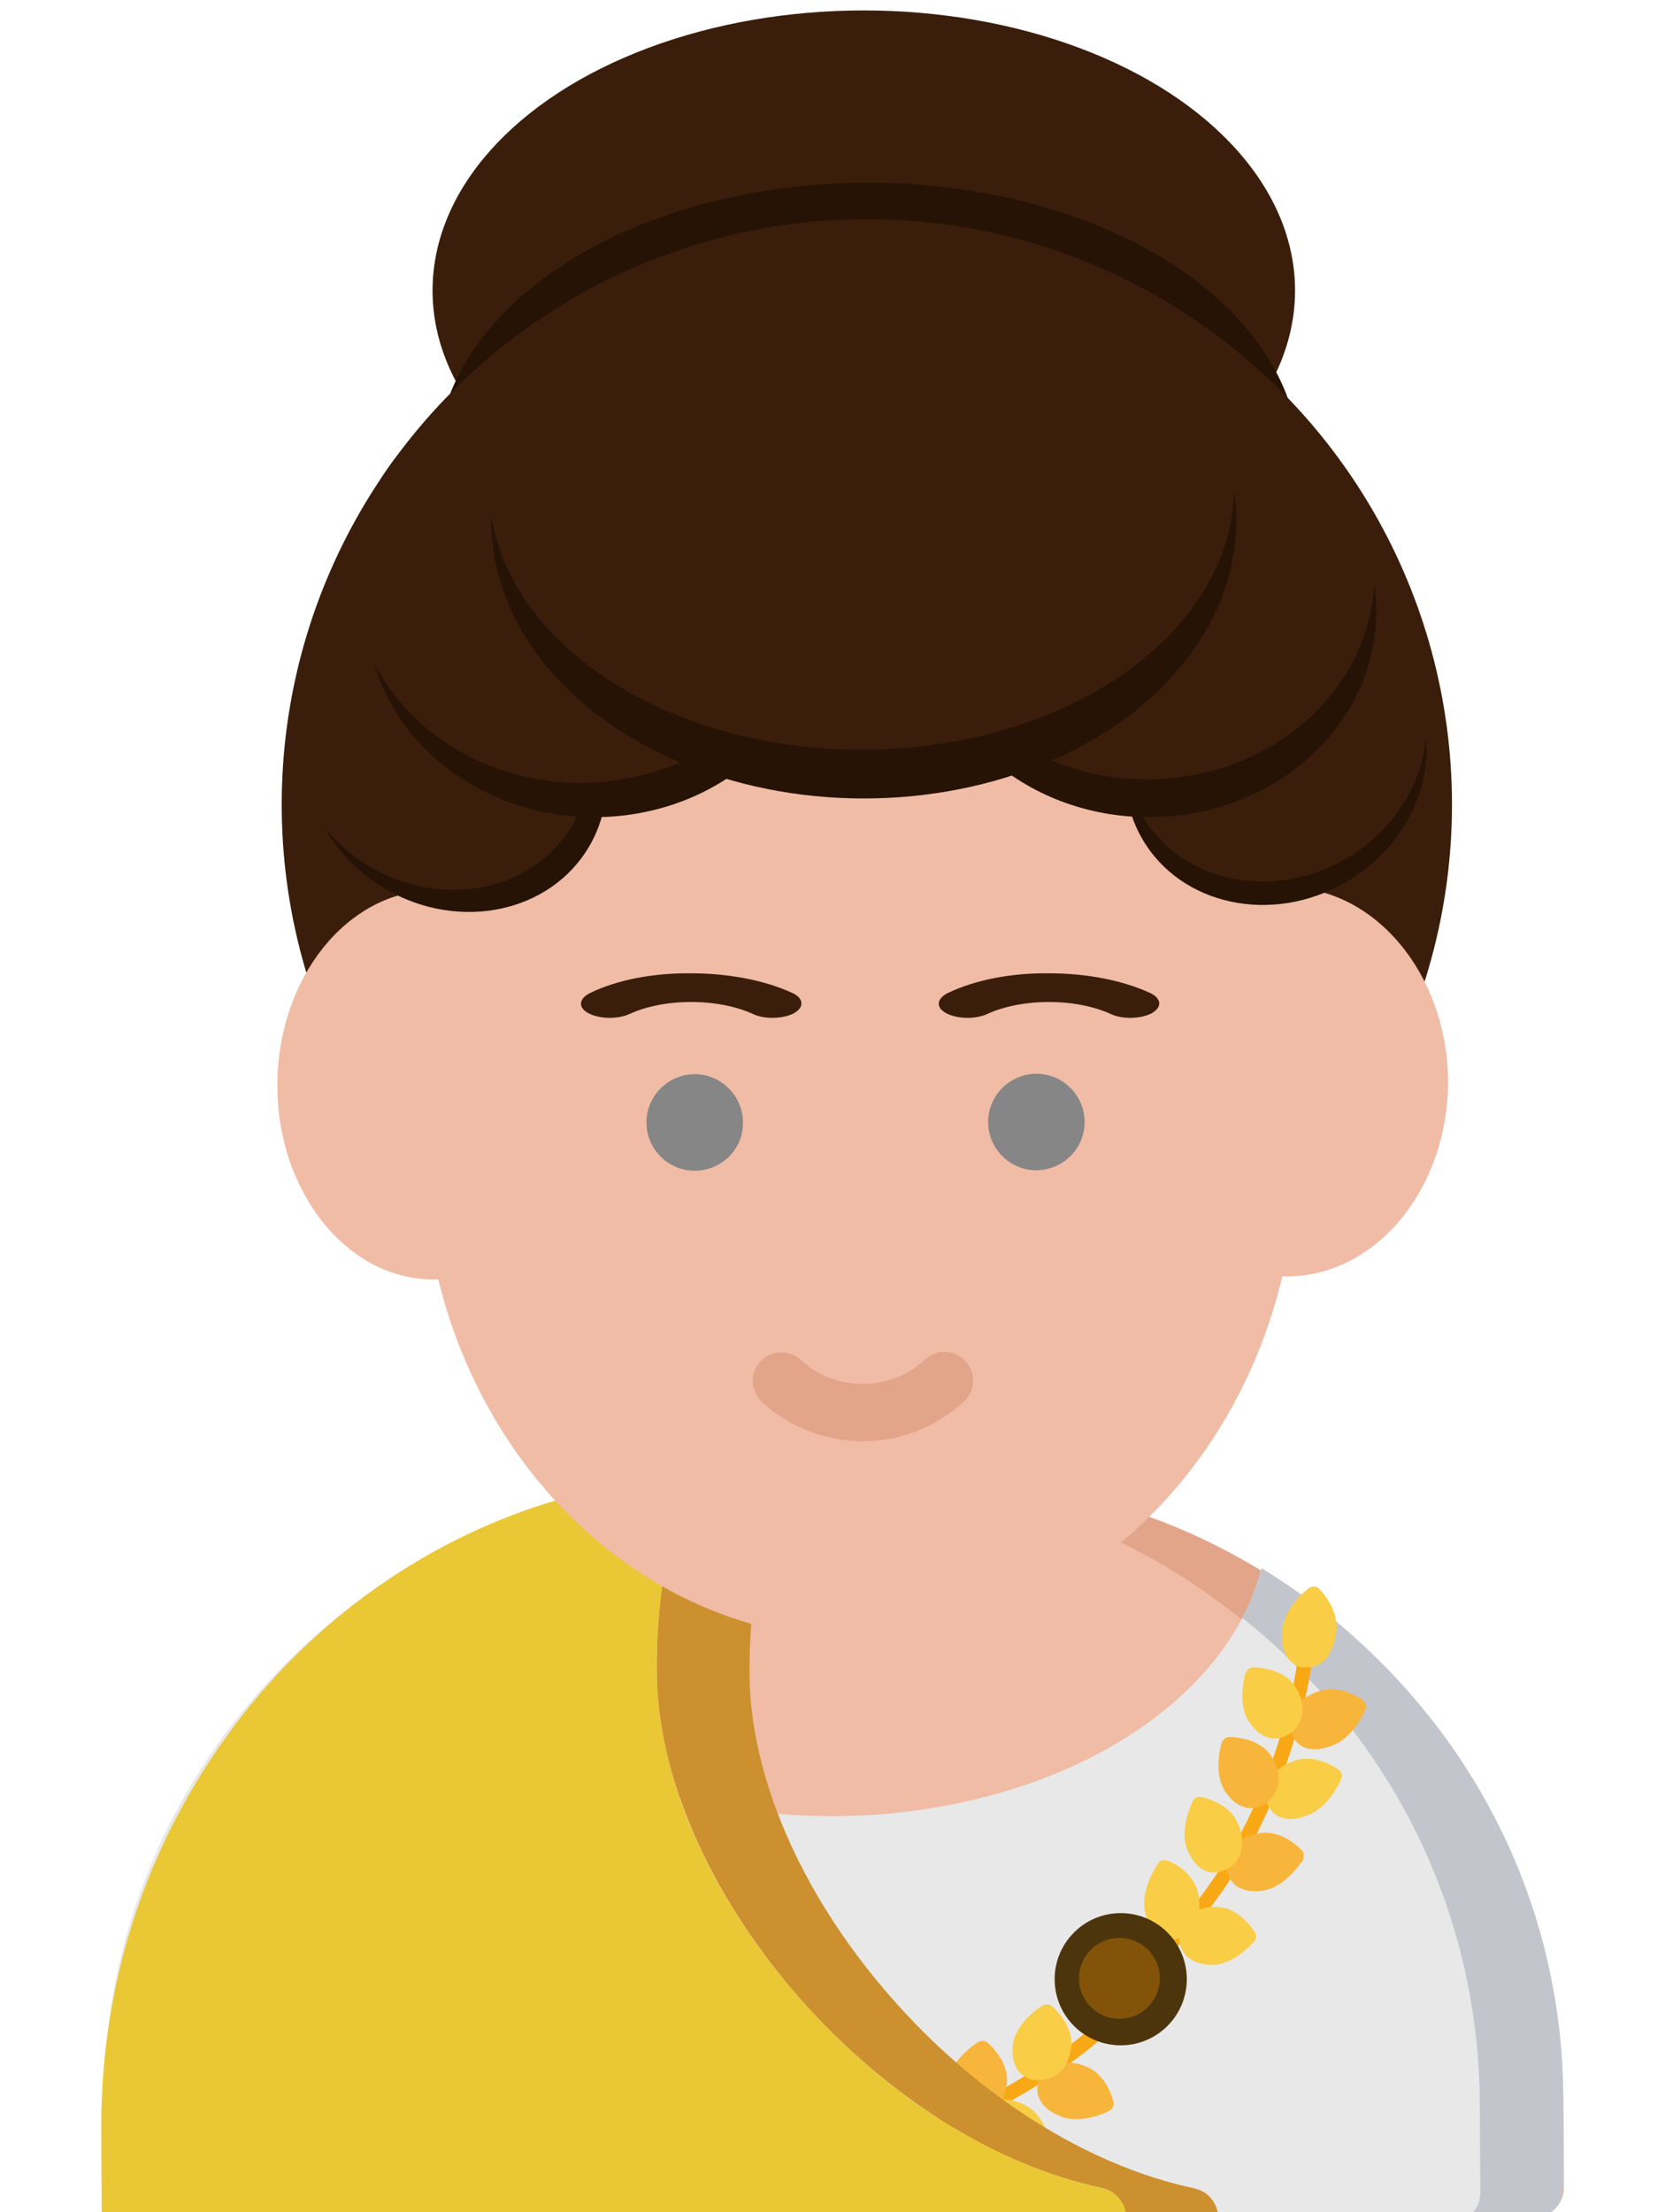 <?xml version="1.0" encoding="utf-8"?>
<!-- Generator: Adobe Illustrator 23.1.0, SVG Export Plug-In . SVG Version: 6.00 Build 0)  -->
<svg version="1.1" id="Layer_1" xmlns="http://www.w3.org/2000/svg" xmlns:xlink="http://www.w3.org/1999/xlink" x="0px" y="0px"
	 viewBox="0 0 383 508.7" style="enable-background:new 0 0 383 508.7;" xml:space="preserve">
<style type="text/css">
	.st0{fill:#F0BCA6;}
	.st1{fill:#E2A58A;}
	.st2{fill:#E8E8E8;}
	.st3{clip-path:url(#SVGID_2_);fill:#C2C6CC;}
	.st4{fill:#F8A814;}
	.st5{fill:#F9CD45;}
	.st6{fill:#F8B53C;}
	.st7{fill:#CC902F;}
	.st8{fill:#EAC734;}
	.st9{fill:#4C350C;}
	.st10{fill:#825308;}
	.st11{fill:#3A1E0B;}
	.st12{fill:#261306;}
	.st13{fill:#868686;}
</style>
<g>
	<path class="st0" d="M359.6,483.9c-0.1-38.4-15.3-74.5-42.7-101.7c-27.3-27.1-63.4-42-101.6-42c-0.2,0-0.3,0-0.4,0l-47.2,0.2
		c-38.4,0.1-74.5,15.3-101.7,42.7s-42.1,63.6-42,102l0.1,18c0,3.6,3,6.6,6.6,6.6h322.4c1.8,0,3.4-0.7,4.7-1.9
		c1.2-1.2,1.9-2.9,1.9-4.7L359.6,483.9z"/>
	<path class="st1" d="M359.6,483.9c-0.1-38.4-15.3-74.5-42.7-101.7c-27.3-27.1-63.4-42-101.6-42c-0.2,0-0.3,0-0.4,0l-16.1,0.1
		c36.8,1,71.4,15.7,97.8,42c27.4,27.2,42.6,63.4,42.7,101.7l0.1,19c0,1.8-0.7,3.4-1.9,4.7c-1.2,1.2-2.9,1.9-4.7,1.9h20.3
		c1.8,0,3.4-0.7,4.7-1.9c1.2-1.2,1.9-2.9,1.9-4.7L359.6,483.9z"/>
	<g>
		<g>
			<path id="XMLID_36_" class="st2" d="M359.6,482.5c-0.1-38.1-15.3-74-42.7-101c-8.2-8.1-17.1-15-26.7-20.9
				c-6.8,26.5-35.4,47.7-72.7,54.6c-8.3,1.6-17,2.4-26.1,2.4c-9,0-17.6-0.8-25.9-2.3c-37.1-6.8-65.8-27.9-72.8-54.2
				c-9.7,5.9-18.5,13-26.8,21.2c-27.2,27.2-42.1,63.2-42,101.3l0.1,20.6c0.1,2.4,1.3,4.5,3.2,5.7h327c1.2-0.3,2.4-1,3.3-1.8
				c1.3-1.3,2-3.1,2-4.9L359.6,482.5z"/>
		</g>
		<g>
			<g>
				<g>
					<defs>
						<path id="SVGID_1_" d="M359.6,482.5c-0.1-38.1-15.3-74-42.7-101c-8.2-8.1-17.1-15-26.7-20.9c-6.8,26.5-35.4,47.7-72.7,54.6
							c-8.3,1.6-17,2.4-26.1,2.4c-9,0-17.6-0.8-25.9-2.3c-37.1-6.8-65.8-27.9-72.8-54.2c-9.7,5.9-18.5,13-26.8,21.2
							c-27.2,27.2-42.1,63.2-42,101.3l0.1,20.6c0.1,2.4,1.3,4.5,3.2,5.7h327c1.2-0.3,2.4-1,3.3-1.8c1.3-1.3,2-3.1,2-4.9L359.6,482.5
							z"/>
					</defs>
					<clipPath id="SVGID_2_">
						<use xlink:href="#SVGID_1_"  style="overflow:visible;"/>
					</clipPath>
					<path class="st3" d="M361.6,483.6c-0.1-38.1-15.3-74-42.7-101c-27.3-26.9-63.4-41.8-101.6-41.8c-0.2,0-0.3,0-0.4,0l-17,0.1
						c36.8,1,71.4,15.6,97.8,41.7c27.4,27,42.5,62.9,42.7,101l0.1,20.6c0,1.8-0.7,3.6-2,4.9c-0.9,0.9-2,1.6-3.3,1.8h21.3
						c1.2-0.3,2.4-1,3.3-1.8c1.3-1.3,2-3.1,2-4.9L361.6,483.6z"/>
				</g>
			</g>
		</g>
	</g>
	<path class="st4" d="M172.1,497.3c-0.1-0.3-0.1-0.4-0.1-0.7c0.1-1,1.1-1.7,2-1.6c9.7,0.5,19.8-0.7,29.9-3.5
		c8.2-2.3,16.3-5.5,24.3-9.8c13.6-7.3,22.1-14.8,22.2-14.9c0.8-0.7,1.9-0.7,2.6-0.1s0.6,1.8-0.1,2.4c-0.4,0.4-9,8-23,15.4
		c-8.3,4.4-16.8,7.8-25.1,10.2c-10.5,2.9-21.1,4.1-31.2,3.6C172.9,498.4,172.4,498,172.1,497.3z"/>
	<path class="st5" d="M240.3,493.9c0.8-0.4,1.1-1.1,1.1-1.9c-0.1-0.3-1.4-6.3-6.3-8.3c-2.4-1-4.6-1.1-6.4-0.7s-3.3,1.7-4.2,3.3
		c-0.8,1.5-0.9,3-0.4,4.4c0.1,0.2,0.2,0.4,0.3,0.6c0.8,1.6,2.4,2.9,4.7,3.8C233.8,497.1,240.1,494,240.3,493.9z"/>
	<path class="st6" d="M229.1,484.8c1.4-1.3,2.2-3.2,2.5-5.7c0.6-5.1-4.2-9.2-4.4-9.4c-0.6-0.5-1.5-0.5-2.3-0.1
		c-0.3,0.2-6.1,3.9-6.7,8.9c-0.2,1.8-0.1,3.2,0.4,4.5c0.2,0.5,0.4,1,0.7,1.4c1.1,1.4,2.6,2.3,4.6,2.4
		C225.9,486.8,227.7,486.1,229.1,484.8z"/>
	<path class="st7" d="M154.3,342.1c1.3,1.8,1.8,4.1,1.2,6.2c-3,11.8-4.5,23.9-4.4,36c0.1,23.8,11.8,50.7,31.9,74.1
		c20.2,23.3,45.8,39.5,70.5,44.7c3.3,0.7,5.6,3.8,5.6,7.2h21.2c0-3.2-2-6.1-4.9-6.9c-0.2-0.1-0.4-0.1-0.6-0.2
		c-24.6-5.2-50.3-21.3-70.5-44.7c-20.2-23.3-31.9-50.4-31.9-74.1c0-12.2,1.5-24.3,4.4-36c0.5-2.2,0.1-4.5-1.2-6.2
		c-1.3-1.8-3.3-2.8-5.4-2.8H167c-3.5,0-6.9,0.2-10.4,0.4c-0.2,0-0.3,0-0.4,0c-0.4,0-1,0.1-1.4,0.1c-0.9,0.1-1.7,0.2-2.5,0.3
		C152.9,340.8,153.7,341.5,154.3,342.1z"/>
	<path class="st8" d="M253.5,503.1c-24.6-5.2-50.3-21.3-70.5-44.7s-31.9-50.4-31.9-74.1c-0.1-12.1,1.4-24.2,4.4-36
		c0.5-2.1,0.1-4.5-1.2-6.2c-0.6-0.8-1.4-1.5-2.3-1.9c0.9-0.1,1.7-0.2,2.5-0.3c-33.7,3.1-65,18.3-89.4,43.7
		c-27,28.5-42,66-41.8,105.9l0.1,20.8h235.7C259.2,506.9,256.8,503.8,253.5,503.1z"/>
	<path class="st4" d="M259.3,456.5c-0.2-0.1-0.4-0.3-0.5-0.5c-0.5-0.8-0.3-1.9,0.5-2.5c7.6-6,14.5-13.5,20.3-22.2
		c4.7-7,8.7-14.8,11.9-23.3c5.5-14.4,6.9-25.7,6.9-25.8c0.1-1,1-1.8,1.9-1.8c1,0,1.6,0.9,1.5,1.9c-0.1,0.4-1.5,11.8-7.2,26.8
		c-3.3,8.8-7.5,16.9-12.3,24.1c-6.1,9.1-13.2,16.9-21.2,23.2C260.5,456.8,259.8,456.9,259.3,456.5z"/>
	<path class="st6" d="M314.1,393.1c0.4-0.8,0.1-1.7-0.5-2.1c-0.2-0.2-5.3-3.9-10.3-2.1c-2.4,0.8-4.2,2.1-5.3,3.7s-1.5,3.4-1.1,5.3
		c0.4,1.6,1.3,2.9,2.5,3.6c0.2,0.1,0.4,0.2,0.6,0.3c1.7,0.7,3.7,0.6,6.1-0.3C311.3,399.8,314,393.4,314.1,393.1z"/>
	<path class="st5" d="M299.6,393.6c0.2-1.9-0.4-3.9-1.8-6c-2.9-4.2-9.2-4.2-9.5-4.2c-0.8,0-1.5,0.6-1.8,1.4c-0.1,0.3-2,6.8,0.8,11.1
		c1,1.4,2,2.5,3.2,3.1c0.5,0.3,1,0.4,1.5,0.6c1.7,0.4,3.5,0,5-1.2C298.5,397.3,299.4,395.5,299.6,393.6z"/>
	<path class="st5" d="M308.5,409.1c0.4-0.8,0.1-1.7-0.5-2.1c-0.2-0.2-5.3-3.9-10.3-2.1c-2.4,0.8-4.2,2.1-5.3,3.7s-1.5,3.4-1.1,5.3
		c0.4,1.6,1.3,2.9,2.5,3.6c0.2,0.1,0.4,0.2,0.6,0.3c1.7,0.7,3.7,0.6,6.1-0.3C305.6,415.8,308.4,409.5,308.5,409.1z"/>
	<path class="st6" d="M294.1,409.6c0.2-1.9-0.4-3.9-1.8-6c-2.9-4.2-9.2-4.2-9.5-4.2c-0.8,0-1.5,0.6-1.8,1.4c-0.1,0.3-2,6.8,0.8,11.1
		c1,1.4,2,2.5,3.2,3.1c0.5,0.3,1,0.4,1.5,0.6c1.7,0.4,3.5,0,5-1.2C292.9,413.3,293.9,411.6,294.1,409.6z"/>
	<path class="st6" d="M299.5,425.5c-0.2-0.2-4.4-4.8-9.6-4c-2.5,0.4-4.4,1.3-5.8,2.7c-1.3,1.4-2,3.2-1.9,5.1c0.1,1.9,1,3.5,2.4,4.5
		c0.1,0.1,0.3,0.2,0.4,0.2c1.4,0.8,3.3,1.1,5.6,0.7c5.2-0.8,8.8-6.7,9-6.8C300.1,427,300,426.1,299.5,425.5z"/>
	<g>
		<path class="st5" d="M285.5,425.5c0.4-1.9,0.3-4-0.8-6.3c-2-4.8-8.3-6-8.5-6c-0.8-0.2-1.6,0.3-1.9,1.1c-0.1,0.3-3.2,6.5-1.1,11.2
			c0.9,2.1,2.1,3.6,3.5,4.4c0.1,0.1,0.3,0.1,0.4,0.2c1.6,0.7,3.3,0.6,5-0.3C284,429,285.1,427.4,285.5,425.5z"/>
		<path class="st5" d="M288.7,444.4c-0.2-0.3-3.4-5.7-8.6-5.9c-2.5-0.1-4.5,0.4-6.1,1.6c-1.5,1.1-2.5,2.8-2.7,4.7
			c-0.3,1.9,0.4,3.7,1.6,4.9c0.4,0.4,0.8,0.7,1.3,1c1.1,0.6,2.5,1,4.3,1.1c5.1,0.2,9.7-5,9.8-5.2C289.1,446,289.1,445.1,288.7,444.4
			z"/>
		<path class="st5" d="M275.2,441.8c0.8-1.8,0.9-3.9,0.4-6.5c-1.1-5.2-6.9-7.5-7.2-7.5c-0.7-0.3-1.6,0-2,0.7
			c-0.2,0.3-4.1,5.9-3,11.1c0.5,2.5,1.6,4.3,3,5.4c0.2,0.1,0.4,0.3,0.5,0.4c1.3,0.7,2.8,0.8,4.4,0.3
			C273.1,444.8,274.5,443.5,275.2,441.8z"/>
		<path class="st5" d="M307.4,375.1c0.6-5.4-3.9-9.7-4.1-9.9c-0.5-0.5-1.4-0.5-2.1-0.1c-0.3,0.2-5.7,4.2-6.2,9.7
			c-0.3,2.6,0.1,4.7,1.1,6.2c0.4,0.8,1.1,1.3,1.8,1.8c0.7,0.5,1.6,0.6,2.5,0.6c1.8,0.1,3.5-0.7,4.7-2.1
			C306.3,379.8,307.1,377.6,307.4,375.1z"/>
	</g>
	<circle class="st9" cx="257.8" cy="455.1" r="15.2"/>
	<circle class="st10" cx="257.5" cy="454.9" r="9.3"/>
	<ellipse class="st11" cx="198.7" cy="66.8" rx="99.2" ry="64.4"/>
	<ellipse class="st12" cx="199.7" cy="106.4" rx="99.2" ry="64.4"/>
	<circle class="st11" cx="199.4" cy="185" r="134.6"/>
	<path class="st0" d="M99.8,204.7L99.8,204.7c-19.9,0.1-36,20.2-36,44.9c0,11.9,3.8,23.2,10.6,31.6s15.8,13,25.4,13h0.1
		c19.8-0.1,35.9-20.2,35.9-44.9C135.7,224.7,119.6,204.7,99.8,204.7z"/>
	<path class="st0" d="M295.8,204L295.8,204c-20.5,0.1-37.1,20.2-37,44.9c0,11.9,3.9,23.2,11,31.6c7,8.4,16.2,13,26.2,13h0.1
		c20.5-0.1,37-20.2,37-44.9C332.9,223.9,316.2,204,295.8,204z"/>
	<path class="st0" d="M297.9,187.7c-0.1-21.8-16-39.5-35.5-39.5H132.6c-9.5,0-18.4,4.1-25.1,11.7c-6.7,7.5-10.4,17.5-10.4,28.1
		l0.2,77.1c0.2,61.7,45.2,111.8,100.5,111.8h0.4c55.4-0.2,100.3-50.6,100.1-112.5L297.9,187.7z"/>
	<path class="st1" d="M198.5,331.4c-8.6,0-16.9-3.2-23.2-9c-2.7-2.5-2.9-6.7-0.4-9.3c2.5-2.7,6.7-2.9,9.3-0.4
		c3.9,3.6,9,5.5,14.2,5.5h0.1c5.4,0,10.4-2,14.3-5.6c2.7-2.5,6.8-2.3,9.3,0.4c2.5,2.7,2.3,6.8-0.4,9.3
		C215.4,328.1,207.2,331.4,198.5,331.4C198.6,331.4,198.5,331.4,198.5,331.4z"/>
	<path class="st11" d="M159,223.8c8.6,0,16.9,1.6,23.2,4.5c2.7,1.2,2.9,3.3,0.4,4.7c-2.5,1.3-6.7,1.4-9.3,0.2
		c-3.9-1.8-9-2.8-14.2-2.8H159c-5.4,0-10.4,1-14.3,2.8c-2.7,1.2-6.8,1.1-9.3-0.2s-2.3-3.4,0.4-4.7C142,225.3,150.3,223.7,159,223.8
		L159,223.8z"/>
	<path class="st11" d="M241.3,223.8c8.6,0,16.9,1.6,23.2,4.5c2.7,1.2,2.9,3.3,0.4,4.7c-2.5,1.3-6.7,1.4-9.3,0.2
		c-3.9-1.8-9-2.8-14.2-2.8h-0.1c-5.4,0-10.4,1-14.3,2.8c-2.7,1.2-6.8,1.1-9.3-0.2s-2.3-3.4,0.4-4.7
		C224.4,225.3,232.6,223.7,241.3,223.8C241.2,223.8,241.3,223.8,241.3,223.8z"/>
	<path class="st13" d="M170.9,258.1c0-6.1-5-11.1-11.1-11.1s-11.1,5-11.1,11.1c0,6.1,5,11.1,11.1,11.1S171,264.3,170.9,258.1z"/>
	<path class="st13" d="M249.5,258c0-6.1-5-11.1-11.1-11.1s-11.1,5-11.1,11.1s5,11.1,11.1,11.1C244.6,269,249.5,264.1,249.5,258z"/>
	<ellipse transform="matrix(0.5 -0.866 0.866 0.5 -100.591 179.202)" class="st12" cx="104.9" cy="176.7" rx="32.1" ry="35.5"/>
	
		<ellipse transform="matrix(0.538 -0.843 0.843 0.538 -97.823 164.535)" class="st11" cx="101.2" cy="171.5" rx="32.1" ry="35.5"/>
	<ellipse transform="matrix(0.866 -0.5 0.5 0.866 -48.248 170.214)" class="st12" cx="293.5" cy="175.1" rx="35.5" ry="32.1"/>
	<ellipse transform="matrix(0.866 -0.5 0.5 0.866 -45.554 169.493)" class="st11" cx="293.5" cy="169.7" rx="35.5" ry="32.1"/>
	<ellipse class="st12" cx="136.7" cy="140.6" rx="52.3" ry="47.3"/>
	<ellipse class="st11" cx="133.6" cy="132.7" rx="52.3" ry="47.3"/>
	<ellipse class="st12" cx="264.3" cy="140.6" rx="52.3" ry="47.3"/>
	<ellipse class="st11" cx="263.9" cy="131.9" rx="52.3" ry="47.3"/>
	<ellipse class="st12" cx="198.7" cy="119.7" rx="85.7" ry="63.9"/>
	<ellipse class="st11" cx="198.2" cy="112" rx="85.7" ry="60.4"/>
	<path class="st6" d="M255.1,485.4c0.8-0.4,1.1-1.1,1.1-1.9c-0.1-0.3-1.4-6.3-6.3-8.3c-2.4-1-4.6-1.1-6.4-0.7s-3.3,1.7-4.2,3.3
		c-0.8,1.5-0.9,3-0.4,4.4c0.1,0.2,0.2,0.4,0.3,0.6c0.8,1.6,2.4,2.9,4.7,3.8C248.6,488.6,254.8,485.6,255.1,485.4z"/>
	<path class="st5" d="M243.9,476.4c1.4-1.3,2.2-3.2,2.5-5.7c0.6-5.1-4.2-9.2-4.4-9.4c-0.6-0.5-1.5-0.5-2.3-0.1
		c-0.3,0.2-6.1,3.9-6.7,8.9c-0.2,1.8-0.1,3.2,0.4,4.5c0.2,0.5,0.4,1,0.7,1.4c1.1,1.4,2.6,2.3,4.6,2.4
		C240.7,478.3,242.5,477.6,243.9,476.4z"/>
</g>
</svg>
